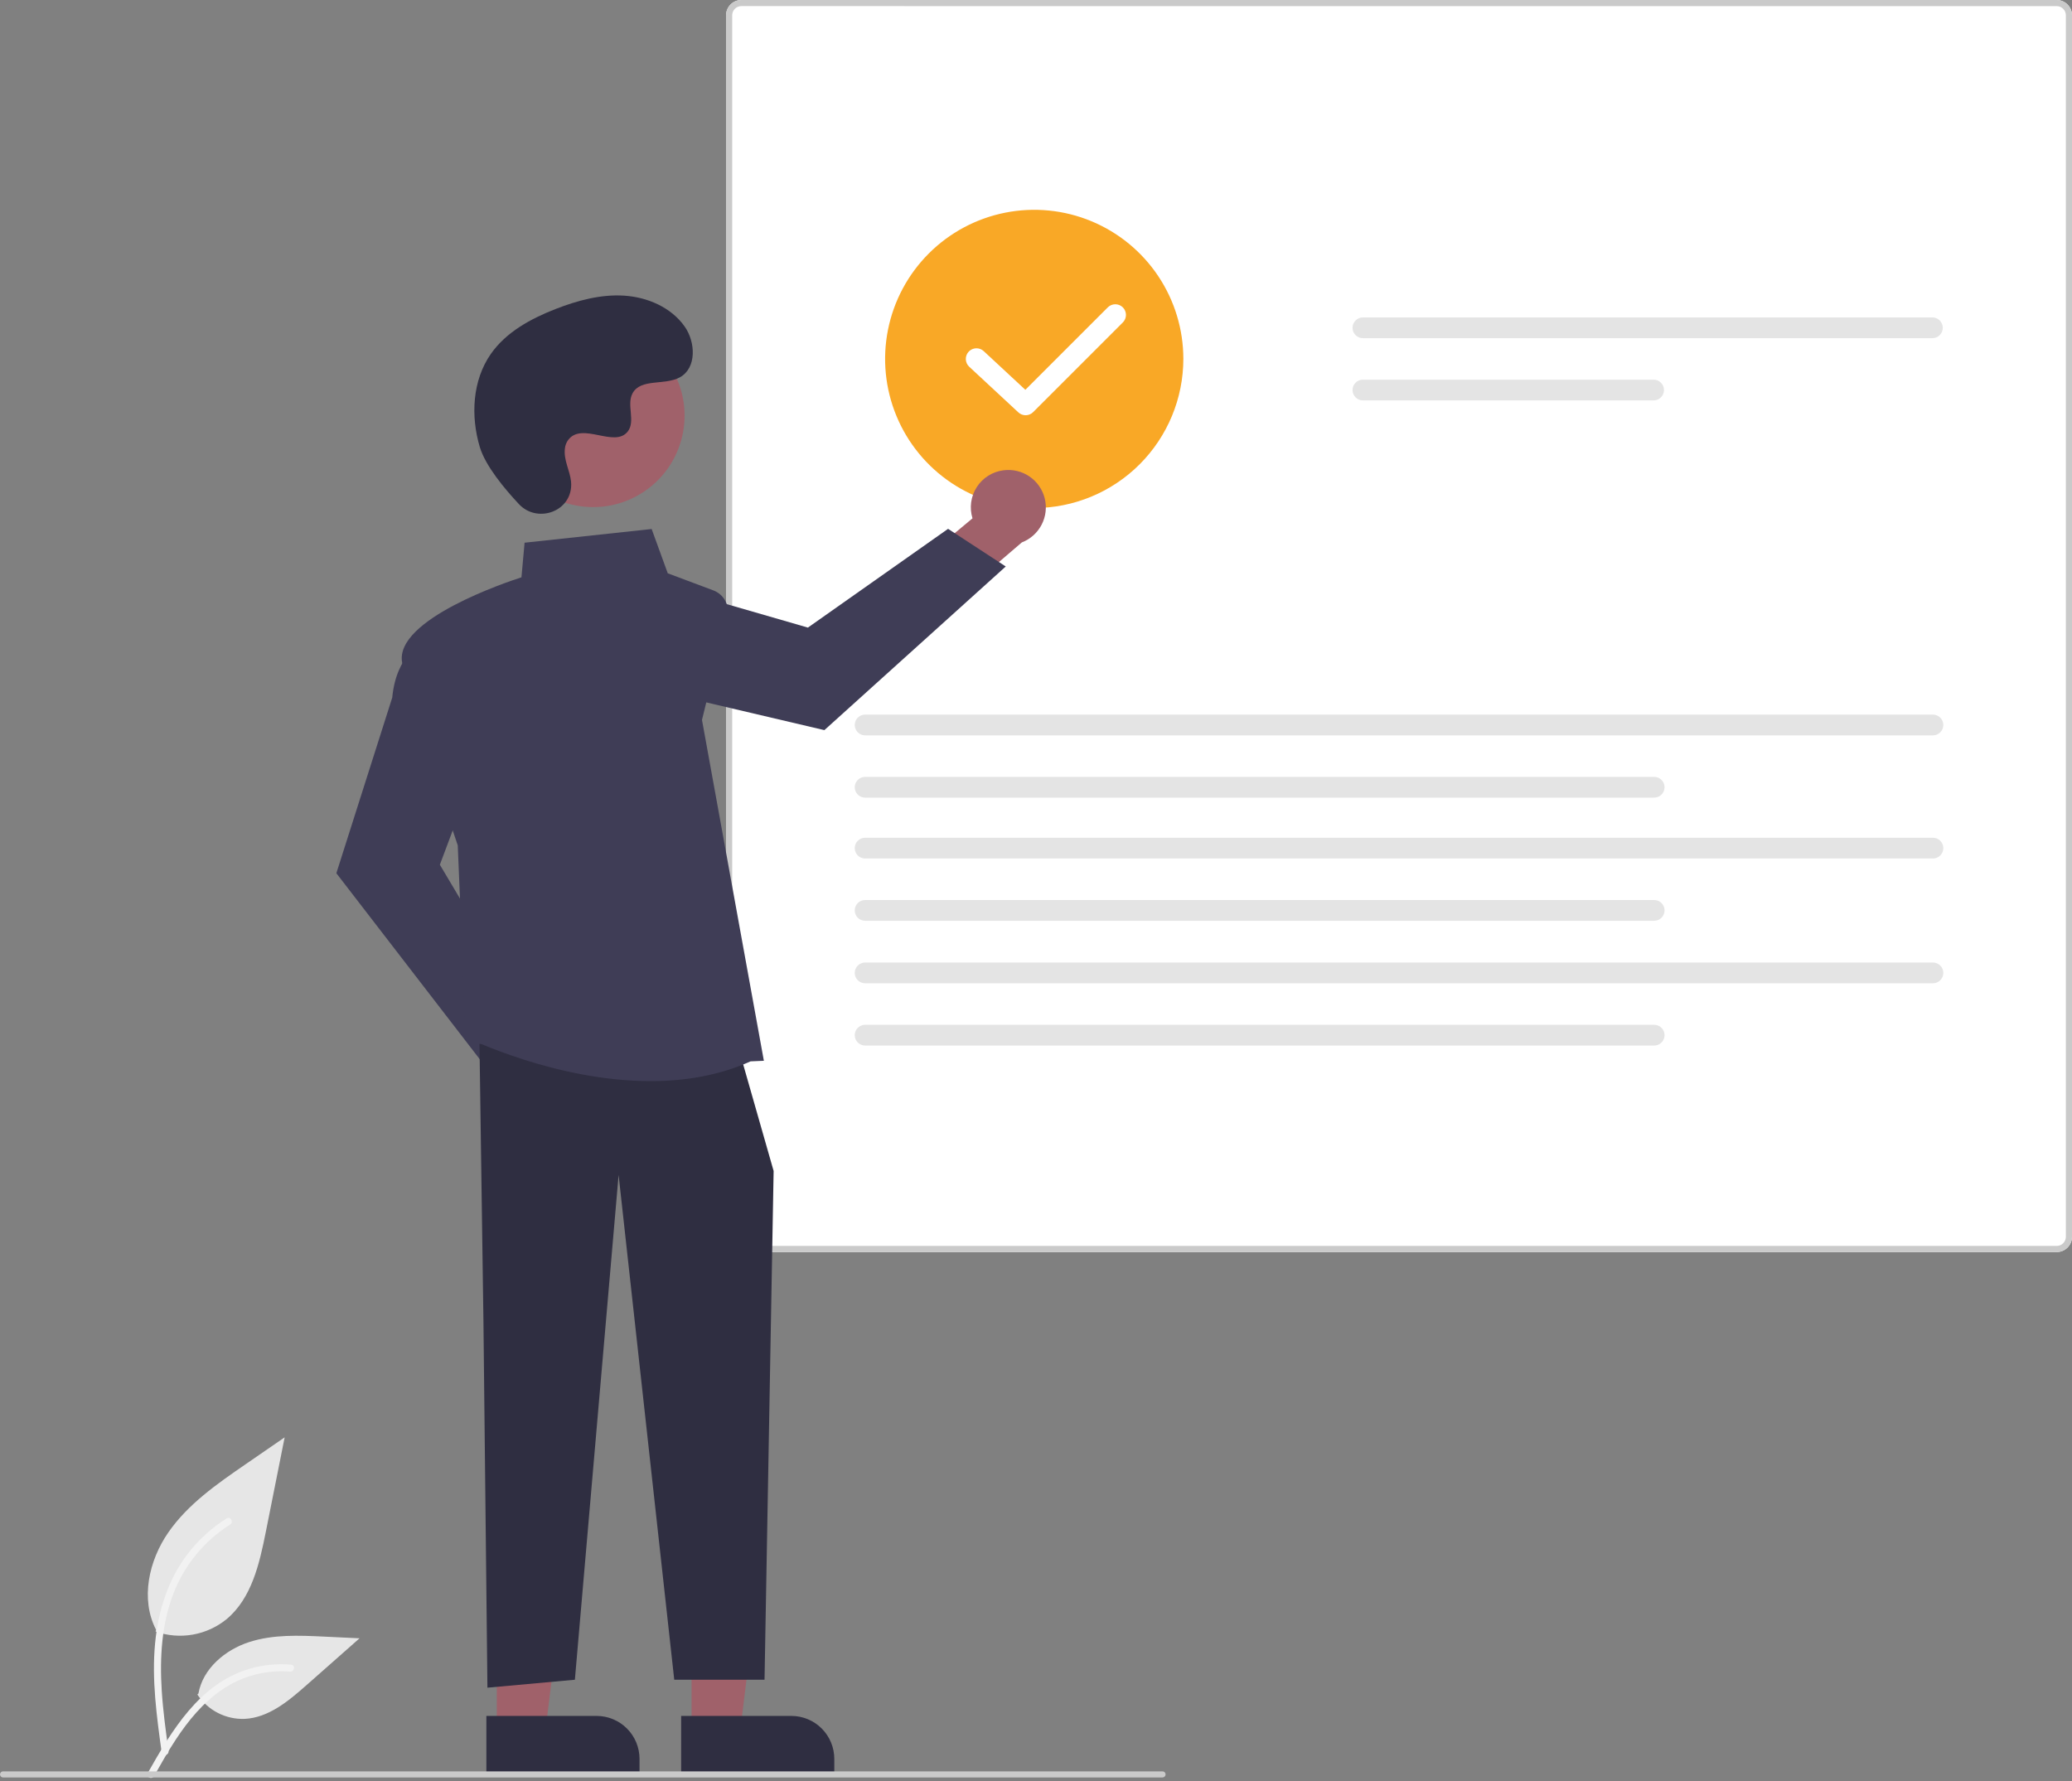 <svg width="278" height="239" viewBox="0 0 278 239" fill="none" xmlns="http://www.w3.org/2000/svg">
<rect x="0" y="0" width="278" height="239" fill="#808080" stroke="none"/>
<g clip-path="url(#clip0_815_53237)">
<path d="M20.875 218.917C22.477 219.48 24.197 219.621 25.869 219.327C27.541 219.032 29.11 218.312 30.423 217.235C33.767 214.429 34.816 209.806 35.668 205.524L38.192 192.859L32.909 196.497C29.11 199.113 25.225 201.813 22.595 205.602C19.964 209.39 18.817 214.563 20.93 218.663" fill="#E6E6E6"/>
<path d="M21.691 235.132C21.026 230.287 20.342 225.381 20.809 220.484C21.224 216.136 22.55 211.89 25.251 208.407C26.685 206.562 28.429 204.981 30.406 203.735C30.921 203.41 31.396 204.227 30.883 204.551C27.462 206.712 24.816 209.904 23.327 213.667C21.682 217.85 21.418 222.411 21.701 226.856C21.872 229.543 22.236 232.213 22.602 234.88C22.631 235.001 22.613 235.128 22.552 235.236C22.49 235.343 22.39 235.424 22.272 235.461C22.151 235.493 22.023 235.477 21.914 235.415C21.805 235.353 21.725 235.251 21.691 235.131L21.691 235.132Z" fill="#F2F2F2"/>
<path d="M26.477 227.36C27.164 228.404 28.108 229.254 29.219 229.828C30.33 230.401 31.57 230.679 32.819 230.634C36.03 230.482 38.706 228.242 41.115 226.114L48.241 219.822L43.525 219.597C40.133 219.434 36.654 219.282 33.424 220.329C30.193 221.376 27.214 223.892 26.623 227.236" fill="#E6E6E6"/>
<path d="M19.812 237.918C23.013 232.254 26.725 225.959 33.36 223.947C35.205 223.39 37.139 223.19 39.058 223.359C39.663 223.411 39.512 224.344 38.908 224.292C35.691 224.025 32.479 224.874 29.814 226.698C27.25 228.443 25.254 230.87 23.564 233.443C22.529 235.019 21.602 236.662 20.675 238.303C20.378 238.827 19.512 238.449 19.812 237.918Z" fill="#F2F2F2"/>
<path d="M275.949 167.996H99.467C98.923 167.995 98.402 167.779 98.017 167.395C97.633 167.01 97.416 166.489 97.415 165.945V2.051C97.416 1.507 97.633 0.986 98.017 0.602C98.402 0.217 98.923 0.001 99.467 0H275.949C276.492 0.001 277.014 0.217 277.398 0.602C277.783 0.986 277.999 1.507 278 2.051V165.945C277.999 166.488 277.783 167.01 277.398 167.394C277.014 167.779 276.493 167.996 275.949 167.996Z" fill="white"/>
<path d="M275.949 167.996H99.467C98.923 167.995 98.402 167.779 98.017 167.395C97.633 167.01 97.416 166.489 97.415 165.945V2.051C97.416 1.507 97.633 0.986 98.017 0.602C98.402 0.217 98.923 0.001 99.467 0H275.949C276.492 0.001 277.014 0.217 277.398 0.602C277.783 0.986 277.999 1.507 278 2.051V165.945C277.999 166.488 277.783 167.01 277.398 167.394C277.014 167.779 276.493 167.996 275.949 167.996ZM99.467 0.819C99.141 0.82 98.829 0.949 98.598 1.18C98.368 1.41 98.238 1.723 98.237 2.049V165.945C98.238 166.27 98.368 166.583 98.598 166.813C98.829 167.044 99.141 167.173 99.467 167.174H275.949C276.275 167.174 276.587 167.044 276.818 166.813C277.048 166.583 277.178 166.27 277.178 165.945V2.051C277.178 1.725 277.048 1.413 276.817 1.183C276.587 0.952 276.275 0.822 275.949 0.822L99.467 0.819Z" fill="#CACACA"/>
<path d="M182.858 42.59C182.489 42.59 182.135 42.737 181.875 42.999C181.614 43.26 181.468 43.614 181.468 43.982C181.468 44.351 181.614 44.705 181.875 44.966C182.135 45.227 182.489 45.374 182.858 45.375H259.272C259.641 45.374 259.995 45.227 260.255 44.966C260.516 44.705 260.662 44.351 260.662 43.982C260.662 43.614 260.516 43.26 260.255 42.999C259.995 42.737 259.641 42.59 259.272 42.59H182.858Z" fill="#E4E4E4"/>
<path d="M182.857 50.941C182.489 50.942 182.135 51.089 181.875 51.35C181.615 51.611 181.468 51.965 181.468 52.334C181.468 52.703 181.615 53.056 181.875 53.318C182.135 53.579 182.489 53.726 182.857 53.727H221.868C222.237 53.726 222.591 53.579 222.851 53.318C223.111 53.056 223.258 52.703 223.258 52.334C223.258 51.965 223.111 51.611 222.851 51.35C222.591 51.089 222.237 50.942 221.868 50.941H182.857Z" fill="#E4E4E4"/>
<path d="M116.069 95.883C115.7 95.884 115.347 96.031 115.086 96.292C114.826 96.553 114.68 96.907 114.68 97.275C114.68 97.644 114.826 97.998 115.086 98.259C115.347 98.52 115.7 98.667 116.069 98.668H259.346C259.715 98.667 260.068 98.52 260.328 98.259C260.589 97.998 260.735 97.644 260.735 97.275C260.735 96.907 260.589 96.553 260.328 96.292C260.068 96.031 259.715 95.884 259.346 95.883H116.069Z" fill="#E4E4E4"/>
<path d="M116.069 104.238C115.7 104.239 115.347 104.386 115.086 104.647C114.826 104.908 114.68 105.262 114.68 105.631C114.68 106 114.826 106.353 115.086 106.614C115.347 106.875 115.7 107.023 116.069 107.023H221.943C222.311 107.023 222.665 106.875 222.925 106.614C223.186 106.353 223.332 106 223.332 105.631C223.332 105.262 223.186 104.908 222.925 104.647C222.665 104.386 222.311 104.239 221.943 104.238H116.069Z" fill="#E4E4E4"/>
<path d="M116.069 112.406C115.7 112.407 115.347 112.554 115.086 112.815C114.826 113.076 114.68 113.43 114.68 113.799C114.68 114.168 114.826 114.521 115.086 114.782C115.347 115.043 115.7 115.191 116.069 115.191H259.346C259.715 115.191 260.068 115.043 260.328 114.782C260.589 114.521 260.735 114.168 260.735 113.799C260.735 113.43 260.589 113.076 260.328 112.815C260.068 112.554 259.715 112.407 259.346 112.406H116.069Z" fill="#E4E4E4"/>
<path d="M116.069 120.762C115.7 120.763 115.347 120.91 115.086 121.171C114.826 121.432 114.68 121.786 114.68 122.154C114.68 122.523 114.826 122.877 115.086 123.138C115.347 123.399 115.7 123.546 116.069 123.547H221.943C222.311 123.546 222.665 123.399 222.925 123.138C223.186 122.877 223.332 122.523 223.332 122.154C223.332 121.786 223.186 121.432 222.925 121.171C222.665 120.91 222.311 120.763 221.943 120.762H116.069Z" fill="#E4E4E4"/>
<path d="M116.069 129.148C115.7 129.149 115.347 129.296 115.086 129.558C114.826 129.819 114.68 130.172 114.68 130.541C114.68 130.91 114.826 131.263 115.086 131.525C115.347 131.786 115.7 131.933 116.069 131.934H259.346C259.715 131.933 260.068 131.786 260.328 131.525C260.589 131.263 260.735 130.91 260.735 130.541C260.735 130.172 260.589 129.819 260.328 129.558C260.068 129.296 259.715 129.149 259.346 129.148H116.069Z" fill="#E4E4E4"/>
<path d="M116.069 137.504C115.7 137.505 115.347 137.652 115.086 137.913C114.826 138.174 114.68 138.528 114.68 138.896C114.68 139.265 114.826 139.619 115.086 139.88C115.347 140.141 115.7 140.288 116.069 140.289H221.943C222.311 140.288 222.665 140.141 222.925 139.88C223.186 139.619 223.332 139.265 223.332 138.896C223.332 138.528 223.186 138.174 222.925 137.913C222.665 137.652 222.311 137.505 221.943 137.504H116.069Z" fill="#E4E4E4"/>
<path d="M138.763 68.168C134.806 68.168 130.937 66.994 127.647 64.796C124.357 62.597 121.792 59.473 120.278 55.817C118.764 52.161 118.367 48.138 119.139 44.257C119.911 40.376 121.817 36.811 124.615 34.013C127.413 31.214 130.978 29.309 134.859 28.537C138.74 27.765 142.763 28.161 146.419 29.675C150.075 31.19 153.2 33.754 155.398 37.044C157.597 40.335 158.77 44.203 158.77 48.16C158.764 53.465 156.654 58.55 152.904 62.301C149.153 66.052 144.067 68.162 138.763 68.168Z" fill="#F9A826"/>
<path d="M78.029 143.815C77.994 143.085 77.8 142.371 77.46 141.724C77.119 141.077 76.641 140.512 76.059 140.07C75.477 139.627 74.805 139.318 74.091 139.164C73.376 139.009 72.636 139.013 71.923 139.175L65.31 129.855L58.666 132.493L68.19 145.523C68.542 146.703 69.315 147.712 70.361 148.36C71.408 149.008 72.656 149.25 73.868 149.039C75.081 148.829 76.174 148.18 76.941 147.218C77.708 146.255 78.095 145.044 78.029 143.815Z" fill="#A0616A"/>
<path d="M65.14 143.126L45.129 117.166L52.627 93.601C53.176 87.677 56.883 86.022 57.041 85.955L57.282 85.852L63.806 103.251L59.016 116.026L70.774 135.801L65.14 143.126Z" fill="#3F3D56"/>
<path d="M134.634 63.102C133.909 63.193 133.212 63.442 132.594 63.831C131.975 64.22 131.449 64.741 131.053 65.355C130.657 65.97 130.4 66.664 130.302 67.388C130.203 68.112 130.264 68.85 130.481 69.548L121.7 76.862L124.844 83.282L137.099 72.779C138.247 72.337 139.194 71.489 139.759 70.395C140.324 69.302 140.469 68.039 140.165 66.846C139.861 65.653 139.13 64.613 138.111 63.923C137.092 63.233 135.855 62.941 134.634 63.102Z" fill="#A0616A"/>
<path d="M134.942 76.008L110.607 97.966L86.533 92.313C80.584 92.223 78.648 88.655 78.568 88.503L78.447 88.271L95.29 80.421L108.396 84.209L127.204 70.957L134.942 76.008Z" fill="#3F3D56"/>
<path d="M92.79 232.103L99.328 232.102L102.438 206.883L92.789 206.883L92.79 232.103Z" fill="#A0616A"/>
<path d="M111.938 238.176L91.389 238.177L91.388 230.237L106.172 230.237C107.702 230.236 109.168 230.844 110.249 231.925C111.33 233.006 111.938 234.472 111.938 236.001L111.938 238.176Z" fill="#2F2E41"/>
<path d="M66.657 232.103L73.195 232.102L76.306 206.883L66.656 206.883L66.657 232.103Z" fill="#A0616A"/>
<path d="M85.805 238.176L65.256 238.177L65.256 230.237L80.04 230.237C80.797 230.237 81.546 230.386 82.246 230.675C82.945 230.965 83.581 231.39 84.116 231.925C84.652 232.46 85.076 233.096 85.366 233.795C85.656 234.495 85.805 235.244 85.805 236.001L85.805 238.176Z" fill="#2F2E41"/>
<path d="M64.332 140.051L64.865 177.383L65.398 226.448L77.131 225.382L82.998 157.651L90.464 225.382H102.577L103.797 157.117L99.531 142.184L64.332 140.051Z" fill="#2F2E41"/>
<path d="M87.296 145.061C74.53 145.062 62.779 139.284 62.62 139.205L62.488 139.139L61.417 113.429C61.106 112.52 54.989 94.592 53.953 88.894C52.903 83.121 68.117 78.054 69.964 77.462L70.383 72.818L87.432 70.981L89.593 76.923L95.71 79.216C96.403 79.477 96.977 79.982 97.322 80.637C97.668 81.292 97.761 82.051 97.585 82.771L94.185 96.595L102.488 142.332L100.7 142.409C96.416 144.344 91.792 145.061 87.296 145.061Z" fill="#3F3D56"/>
<path d="M85.463 66.537C91.412 63.285 93.598 55.827 90.346 49.878C87.094 43.929 79.636 41.743 73.687 44.995C67.739 48.247 65.553 55.705 68.805 61.654C72.056 67.602 79.515 69.788 85.463 66.537Z" fill="#A0616A"/>
<path d="M69.633 67.651C71.973 70.143 76.317 68.805 76.622 65.401C76.646 65.136 76.644 64.87 76.617 64.606C76.46 63.099 75.588 61.729 75.797 60.137C75.844 59.741 75.992 59.363 76.226 59.04C78.09 56.544 82.466 60.157 84.225 57.897C85.304 56.511 84.036 54.329 84.864 52.781C85.957 50.737 89.193 51.745 91.222 50.626C93.481 49.38 93.346 45.916 91.859 43.808C90.046 41.238 86.868 39.867 83.729 39.669C80.591 39.472 77.473 40.32 74.543 41.462C71.214 42.76 67.912 44.553 65.863 47.48C63.372 51.041 63.132 55.827 64.378 59.99C65.136 62.522 67.723 65.616 69.633 67.651Z" fill="#2F2E41"/>
<path d="M155.978 238.492H0.408C0.3 238.492 0.196 238.449 0.12 238.373C0.043 238.296 0 238.192 0 238.084C0 237.976 0.043 237.872 0.12 237.795C0.196 237.719 0.3 237.676 0.408 237.676H155.978C156.087 237.676 156.19 237.719 156.267 237.795C156.344 237.872 156.387 237.976 156.387 238.084C156.387 238.192 156.344 238.296 156.267 238.373C156.19 238.449 156.087 238.492 155.978 238.492Z" fill="#CACACA"/>
<path d="M137.608 55.716C137.247 55.716 136.899 55.58 136.635 55.334L130.038 49.206C129.761 48.948 129.597 48.59 129.583 48.212C129.57 47.833 129.707 47.465 129.964 47.187C130.222 46.91 130.58 46.746 130.958 46.732C131.337 46.718 131.705 46.854 131.983 47.112L137.571 52.302L148.627 41.247C148.76 41.113 148.917 41.007 149.091 40.935C149.264 40.862 149.451 40.825 149.639 40.824C149.827 40.824 150.013 40.861 150.187 40.932C150.361 41.004 150.519 41.11 150.652 41.243C150.785 41.376 150.891 41.534 150.962 41.708C151.034 41.882 151.071 42.068 151.071 42.256C151.07 42.444 151.033 42.631 150.96 42.804C150.888 42.978 150.782 43.135 150.648 43.268L138.618 55.297C138.486 55.43 138.328 55.536 138.155 55.607C137.981 55.679 137.795 55.716 137.608 55.716Z" fill="white"/>
</g>
<defs>
<clipPath id="clip0_815_53237">
<rect width="278" height="238.554" fill="white"/>
</clipPath>
</defs>
</svg>
